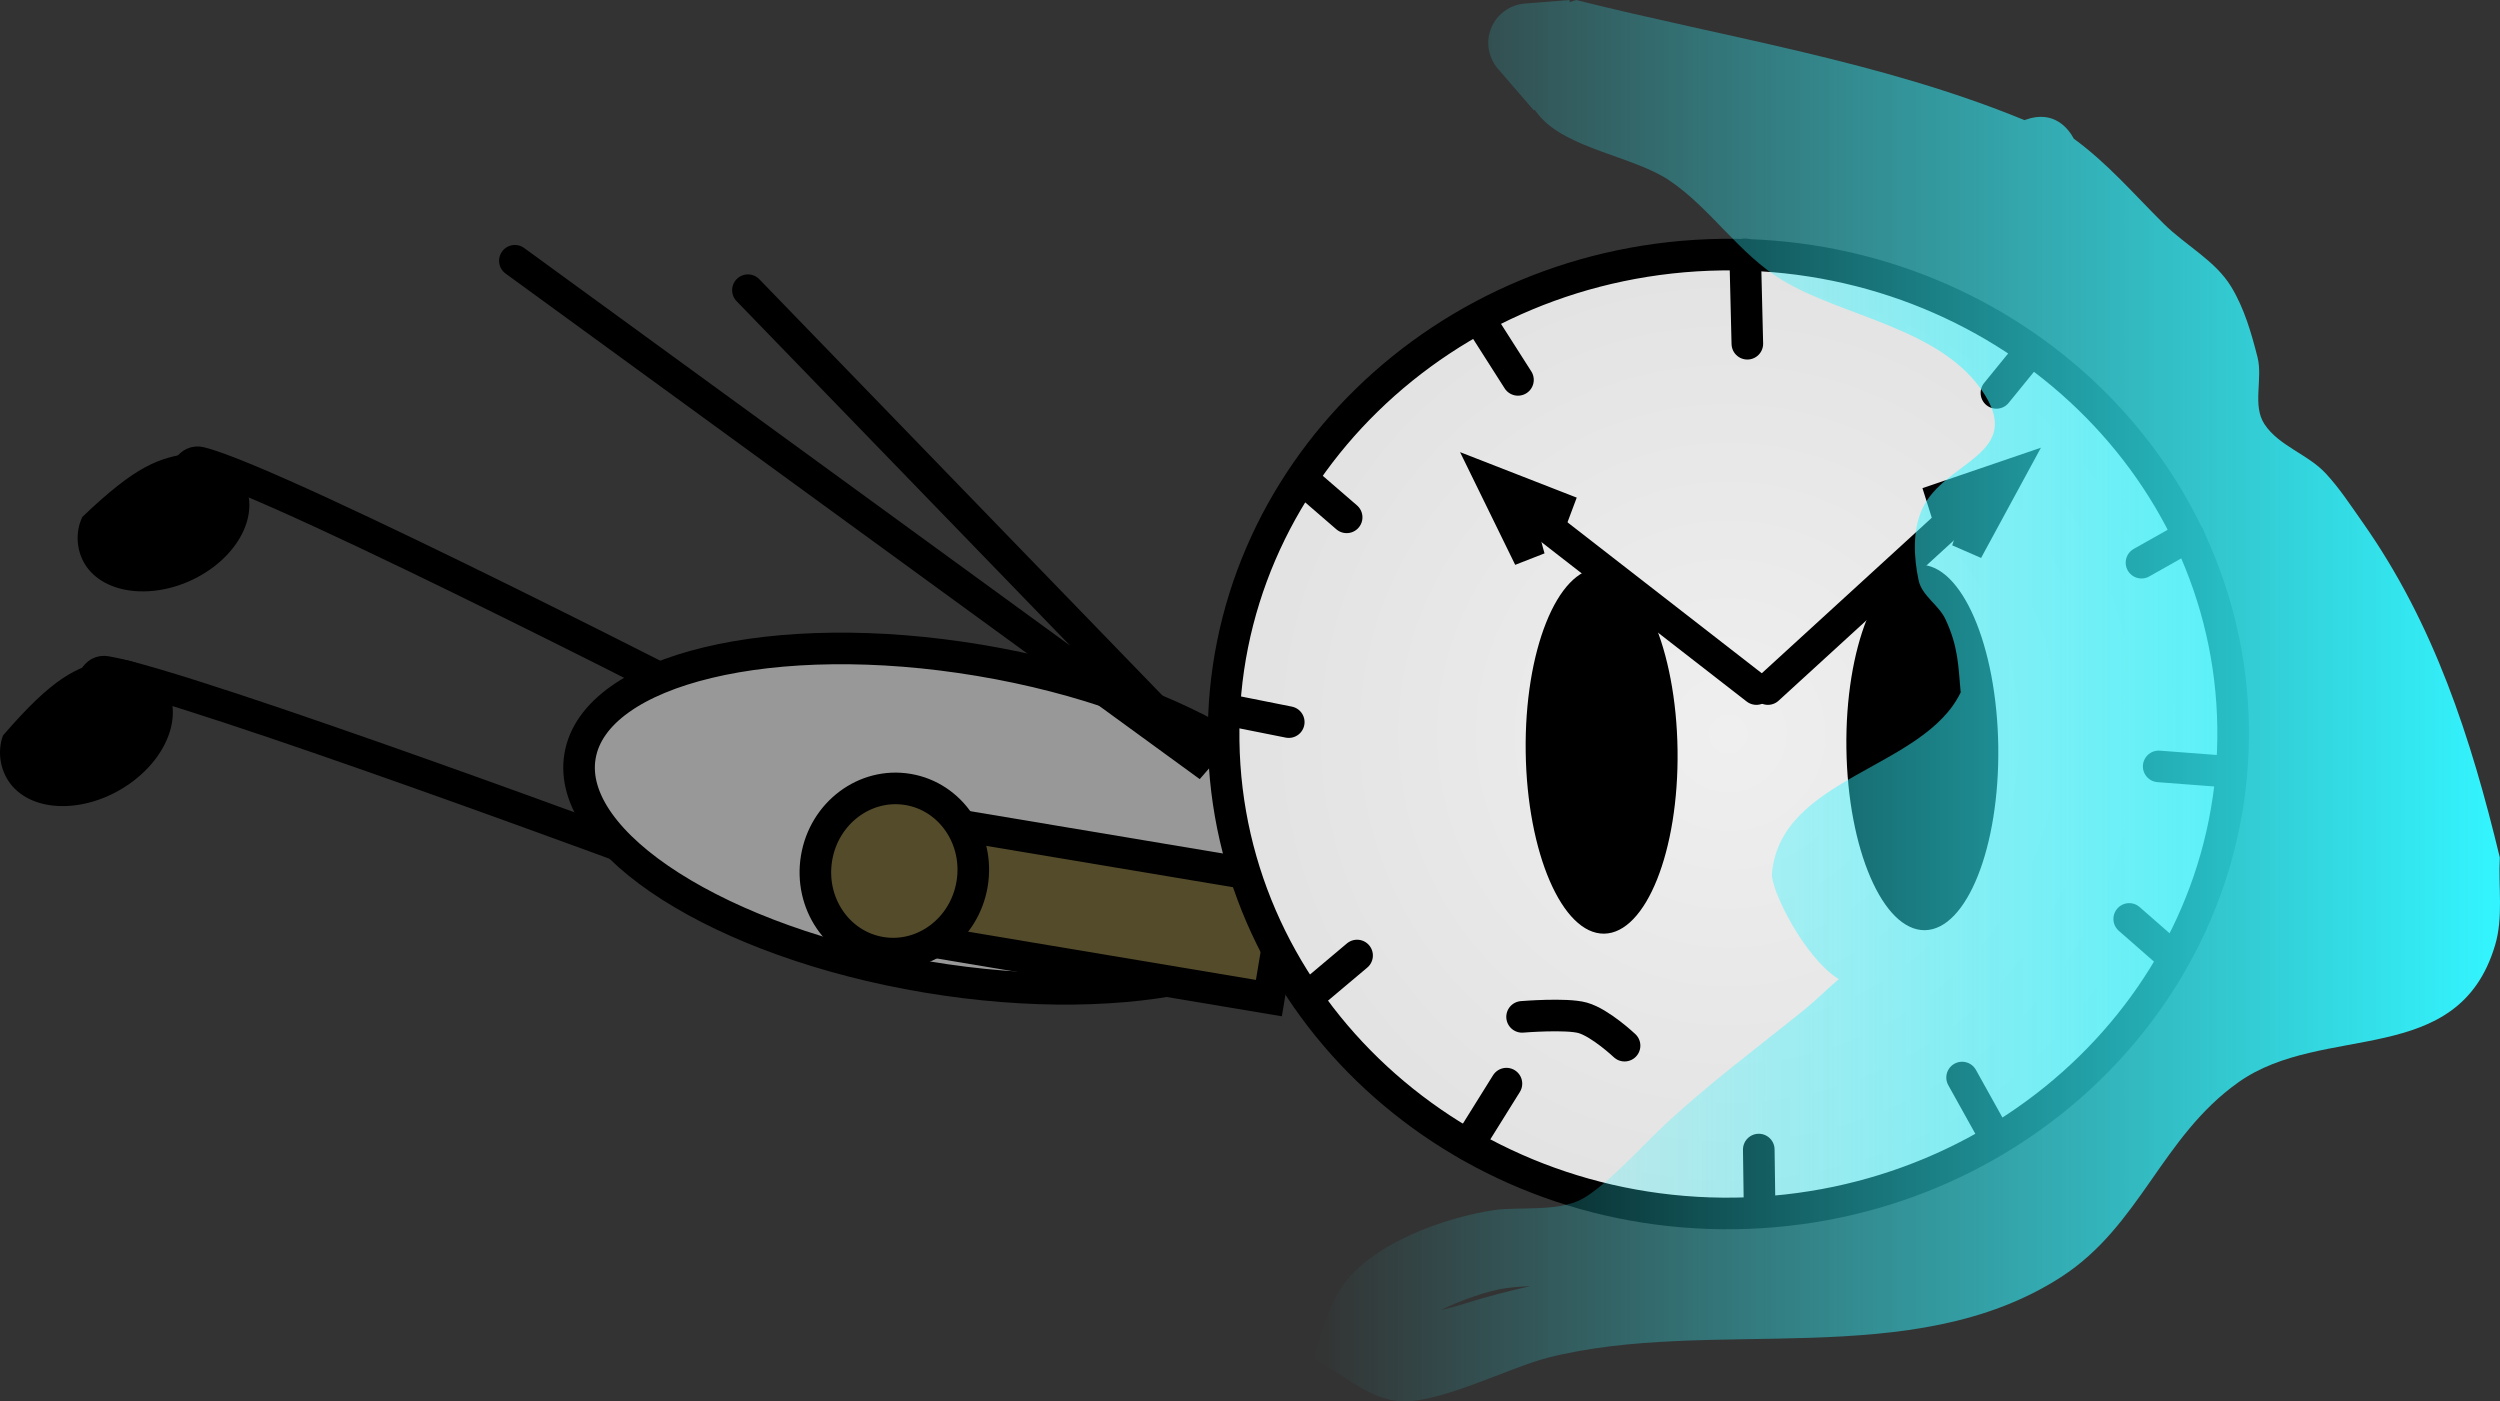 <svg xmlns="http://www.w3.org/2000/svg" xmlns:xlink="http://www.w3.org/1999/xlink" version="1.1" width="158.259" height="88.711" viewBox="0,0,158.259,88.711"><rect x="0" y="0" width="158.259" height="88.711" fill="#333333" stroke="none"/><defs><radialGradient cx="274.398" cy="179.499" r="31.954" gradientUnits="userSpaceOnUse" id="color-1"><stop offset="0" stop-color="#efefef"/><stop offset="1" stop-color="#e2e2e2"/></radialGradient><linearGradient x1="248.098" y1="177.387" x2="323.244" y2="177.387" gradientUnits="userSpaceOnUse" id="color-2"><stop offset="0" stop-color="#33f5ff" stop-opacity="0"/><stop offset="1" stop-color="#33f5ff"/></linearGradient><radialGradient cx="109.412" cy="46.467" r="31.954" gradientUnits="userSpaceOnUse" id="color-1-,0,0,1,-164.98542,-133.03192"><stop offset="0" stop-color="#efefef"/><stop offset="1" stop-color="#e2e2e2"/></radialGradient><linearGradient x1="83.113" y1="44.355" x2="158.259" y2="44.355" gradientUnits="userSpaceOnUse" id="color-2-,0,0,1,-164.98542,-133.03192"><stop offset="0" stop-color="#33f5ff" stop-opacity="0"/><stop offset="1" stop-color="#33f5ff"/></linearGradient></defs><g><g data-paper-data="{&quot;isPaintingLayer&quot;:true}" fill-rule="nonzero" stroke-linejoin="miter" stroke-miterlimit="10" stroke-dasharray="" stroke-dashoffset="0" style="mix-blend-mode: normal"><path d="" data-paper-data="{&quot;index&quot;:null}" fill="none" stroke="#000000" stroke-width="0.879" stroke-linecap="round" transform="matrix(1,0,0,1,-164.985,-133.032)"/><path d="" data-paper-data="{&quot;index&quot;:null}" fill="none" stroke="#000000" stroke-width="0.879" stroke-linecap="round" transform="matrix(1,0,0,1,-164.985,-133.032)"/><path d="M 5.686 45.518 C 5.686 45.518 5.371 42.306 6.708 42.529 C 12.045 43.419 42.715 54.818 42.715 54.818 " data-paper-data="{&quot;index&quot;:null}" fill="none" stroke="#000000" stroke-width="2" stroke-linecap="round"/><path d="M 11.316 32.129 C 11.316 32.129 11.396 28.97 12.676 29.285 C 17.784 30.548 48.058 46.132 48.058 46.132 " data-paper-data="{&quot;index&quot;:null}" fill="none" stroke="#000000" stroke-width="2" stroke-linecap="round"/><path d="M 10.775 46.233 C 10.433 47.42 9.575 48.622 8.282 49.557 C 6.989 50.492 5.504 50.986 4.149 51.026 C 2.795 51.067 1.57 50.656 0.798 49.783 C 0.026 48.91 -0.208 47.614 0.193 46.553 C 3.377 42.865 4.792 42.253 6.819 41.759 C 7.984 41.557 9.396 42.127 10.17 43.003 C 10.944 43.878 11.116 45.047 10.775 46.233 Z " data-paper-data="{&quot;origRot&quot;:0,&quot;index&quot;:null}" fill="#000000" stroke="none" stroke-width="2" stroke-linecap="round"/><path d="M 15.503 33.392 C 15.062 34.51 14.119 35.596 12.779 36.383 C 11.438 37.17 9.953 37.51 8.636 37.424 C 7.319 37.338 6.17 36.826 5.503 35.908 C 4.835 34.99 4.729 33.712 5.216 32.72 C 8.644 29.441 10.072 28.979 12.083 28.688 C 13.231 28.6 14.548 29.284 15.217 30.204 C 15.886 31.124 15.944 32.273 15.503 33.392 Z " data-paper-data="{&quot;origRot&quot;:0,&quot;index&quot;:null}" fill="#000000" stroke="none" stroke-width="2" stroke-linecap="round"/><path d="M 83.954 55.779 C 83.49 58.544 80.424 60.605 75.845 61.703 C 71.266 62.801 65.173 62.934 58.657 61.843 C 52.14 60.751 46.424 58.639 42.452 56.108 C 38.48 53.579 36.254 50.63 36.717 47.866 C 37.18 45.101 40.246 43.039 44.826 41.942 C 49.405 40.844 55.497 40.711 62.014 41.803 C 68.53 42.894 74.247 45.006 78.218 47.536 C 82.19 50.066 84.417 53.015 83.954 55.779 Z " fill="#989898" stroke="#000000" stroke-width="2" stroke-linecap="butt"/><g data-paper-data="{&quot;index&quot;:null}" stroke-linecap="butt"><path d="M 60.68 52.24 L 81.572 55.74 L 80.325 63.184 L 59.433 59.684 Z " stroke-width="2" fill="#544b2b" stroke="#000000"/><path d="M 55.75 60.301 C 53.031 59.846 51.214 57.165 51.692 54.313 C 52.169 51.462 54.761 49.52 57.48 49.975 C 60.198 50.431 62.015 53.112 61.537 55.963 C 61.06 58.814 58.468 60.757 55.75 60.301 Z " stroke-width="2" fill="#544b2b" stroke="#000000"/></g><g><path d="M 131.7 24.699 C 137.561 30.112 141.247 37.649 141.363 46.022 C 141.48 54.395 138.005 62.031 132.298 67.605 C 126.59 73.18 118.65 76.691 109.835 76.814 C 101.019 76.937 92.984 73.647 87.124 68.234 C 81.263 62.821 77.578 55.284 77.461 46.911 C 77.345 38.539 80.819 30.902 86.527 25.328 C 92.234 19.754 100.175 16.242 108.99 16.119 C 117.805 15.997 125.84 19.286 131.7 24.699 Z " data-paper-data="{&quot;index&quot;:null}" fill="url(#color-1-,0,0,1,-164.98542,-133.03192)" stroke="#000000" stroke-linecap="butt" stroke-width="2"/><path d="M 121.53 35.753 C 122.856 35.735 124.076 37.014 124.975 39.096 C 125.874 41.177 126.453 44.061 126.498 47.252 C 126.542 50.442 126.044 53.341 125.203 55.447 C 124.362 57.553 123.178 58.865 121.852 58.884 C 120.526 58.902 119.306 57.623 118.407 55.542 C 117.507 53.46 116.928 50.576 116.884 47.385 C 116.84 44.195 117.338 41.296 118.179 39.19 C 119.02 37.084 120.204 35.772 121.53 35.753 Z " data-paper-data="{&quot;index&quot;:null}" fill="#000000" stroke="none" stroke-linecap="butt" stroke-width="2"/><path d="M 101.228 35.973 C 102.554 35.955 103.773 37.234 104.673 39.316 C 105.572 41.397 106.151 44.281 106.195 47.472 C 106.24 50.662 105.741 53.561 104.9 55.667 C 104.059 57.773 102.876 59.086 101.549 59.104 C 100.223 59.122 99.004 57.843 98.104 55.762 C 97.205 53.68 96.626 50.796 96.582 47.605 C 96.537 44.415 97.036 41.516 97.877 39.41 C 98.718 37.304 99.901 35.992 101.228 35.973 Z " data-paper-data="{&quot;index&quot;:null}" fill="#000000" stroke="none" stroke-linecap="butt" stroke-width="2"/><path d="M 126.38 24.872 L 128.405 22.385 " data-paper-data="{&quot;index&quot;:null}" fill="none" stroke="#000000" stroke-linecap="round" stroke-width="2"/><path d="M 85.248 32.749 L 82.746 30.586 " data-paper-data="{&quot;index&quot;:null}" fill="none" stroke="#000000" stroke-linecap="round" stroke-width="2"/><path d="M 77.726 44.942 L 81.583 45.712 " data-paper-data="{&quot;index&quot;:null}" fill="none" stroke="#000000" stroke-linecap="round" stroke-width="2"/><path d="M 85.909 60.487 L 82.922 63.002 " data-paper-data="{&quot;index&quot;:null}" fill="none" stroke="#000000" stroke-linecap="round" stroke-width="2"/><path d="M 95.363 68.598 L 92.944 72.478 " data-paper-data="{&quot;index&quot;:null}" fill="none" stroke="#000000" stroke-linecap="round" stroke-width="2"/><path d="M 111.337 72.771 L 111.383 76.067 " data-paper-data="{&quot;index&quot;:null}" fill="none" stroke="#000000" stroke-linecap="round" stroke-width="2"/><path d="M 126.181 71.756 L 124.208 68.212 " data-paper-data="{&quot;index&quot;:null}" fill="none" stroke="#000000" stroke-linecap="round" stroke-width="2"/><path d="M 134.787 58.172 L 137.569 60.606 " data-paper-data="{&quot;index&quot;:null}" fill="none" stroke="#000000" stroke-linecap="round" stroke-width="2"/><path d="M 135.564 35.62 L 138.562 33.93 " data-paper-data="{&quot;index&quot;:null}" fill="none" stroke="#000000" stroke-linecap="round" stroke-width="2"/><path d="M 96.353 64.371 C 96.353 64.371 99.154 64.142 100.189 64.433 C 101.31 64.748 102.841 66.194 102.841 66.194 " data-paper-data="{&quot;index&quot;:null}" fill="none" stroke="#000000" stroke-linecap="round" stroke-width="2"/><g data-paper-data="{&quot;index&quot;:null}"><path d="M 111.915 43.62 L 124.21 32.373 " fill="none" stroke-linecap="round" stroke-width="2" stroke="#000000"/><path d="M 124.318 31.631 " fill="none" stroke-linecap="round" stroke-width="2" stroke="#000000"/><path d="M 127.097 30.115 L 124.531 34.843 C 124.531 34.843 125.462 32.09 125.028 31.573 C 124.629 31.096 122.022 31.849 122.022 31.849 Z " fill="#000000" stroke-linecap="butt" stroke-width="2" stroke="#000000"/></g><g data-paper-data="{&quot;index&quot;:null}"><path d="M 96.229 32.002 L 111.185 43.62 " fill="none" stroke-linecap="round" stroke-width="2" stroke="#000000"/><path d="M 97.163 31.992 " fill="none" stroke-linecap="round" stroke-width="2" stroke="#000000"/><path d="M 99.449 32.433 C 99.449 32.433 96.838 31.494 96.409 31.965 C 95.961 32.455 96.816 35.317 96.816 35.317 L 94.452 30.485 Z " fill="#000000" stroke-linecap="butt" stroke-width="2" stroke="#000000"/></g><path d="M 136.653 48.516 L 141.117 48.856 " fill="none" stroke="#000000" stroke-linecap="round" stroke-width="2"/><path d="M 96.093 24.048 L 93.687 20.273 " fill="none" stroke="#000000" stroke-linecap="round" stroke-width="2"/><path d="M 110.475 16.099 L 110.613 21.76 " fill="none" stroke="#000000" stroke-linecap="round" stroke-width="2"/></g><path d="M 32.593 16.508 L 76.536 48.513 L 47.347 18.37 " fill="none" stroke="#000000" stroke-width="2" stroke-linecap="round"/><path d="M 96.877 81.417 C 96.42 81.434 95.921 81.468 95.357 81.543 C 94.19 81.697 92.4 82.338 91.196 82.938 C 91.68 82.818 92.162 82.699 92.624 82.553 C 94.041 82.104 95.457 81.731 96.877 81.417 Z M 128.158 7.604 C 128.18 7.596 128.202 7.588 128.225 7.58 C 130.038 6.926 130.957 8.175 131.282 8.781 C 133.461 10.379 135.018 12.228 136.984 14.175 C 138.367 15.546 140.244 16.498 141.251 18.165 C 142.069 19.517 142.519 21.075 142.908 22.607 C 143.257 23.982 142.568 25.652 143.343 26.841 C 144.247 28.227 146.083 28.744 147.213 29.954 C 148.105 30.91 148.822 32.016 149.575 33.085 C 154.09 39.497 156.421 46.706 158.247 54.283 C 158.147 56.135 158.478 58.062 157.947 59.839 C 155.602 67.692 147.074 64.699 141.7 68.512 C 136.822 71.973 135.498 77.599 130.473 80.841 C 121.035 86.931 108.362 83.308 97.967 85.952 C 95.461 86.589 90.884 88.994 88.41 88.683 C 86.44 88.436 84.879 86.868 83.113 85.961 C 83.745 84.431 84.056 82.725 85.01 81.371 C 86.906 78.678 91.5 77.062 94.604 76.6 C 96.073 76.381 98.654 76.733 100.163 75.895 C 101.699 75.043 104.007 72.498 105.231 71.345 C 108.046 68.694 111.191 66.361 114.197 63.939 C 114.957 63.326 115.652 62.615 116.401 61.984 C 114.227 60.642 112.079 56.31 112.171 55.287 C 112.726 49.163 121.772 48.694 124.118 43.833 C 123.963 42.097 123.964 40.937 123.153 39.198 C 122.732 38.295 121.661 37.712 121.455 36.736 C 121.144 35.263 121.062 33.597 121.681 32.224 C 123.065 29.157 128.33 28.796 125.422 24.657 C 122.66 20.726 116.577 20.018 112.813 17.729 C 110.058 16.054 108.295 13.178 105.651 11.406 C 103.399 9.897 99.147 9.407 97.415 7.293 C 97.322 7.18 97.233 7.065 97.146 6.947 L 97.1 6.987 L 94.86 4.396 C 94.647 4.162 94.476 3.882 94.362 3.565 C 93.894 2.266 94.567 0.834 95.867 0.366 C 96.1 0.282 96.337 0.235 96.572 0.222 L 99.357 0 L 99.368 0.136 L 99.775 0.002 C 109.322 2.394 119.054 3.867 128.158 7.604 Z " fill="url(#color-2-,0,0,1,-164.98542,-133.03192)" stroke="none" stroke-width="0.5" stroke-linecap="butt"/></g></g></svg>